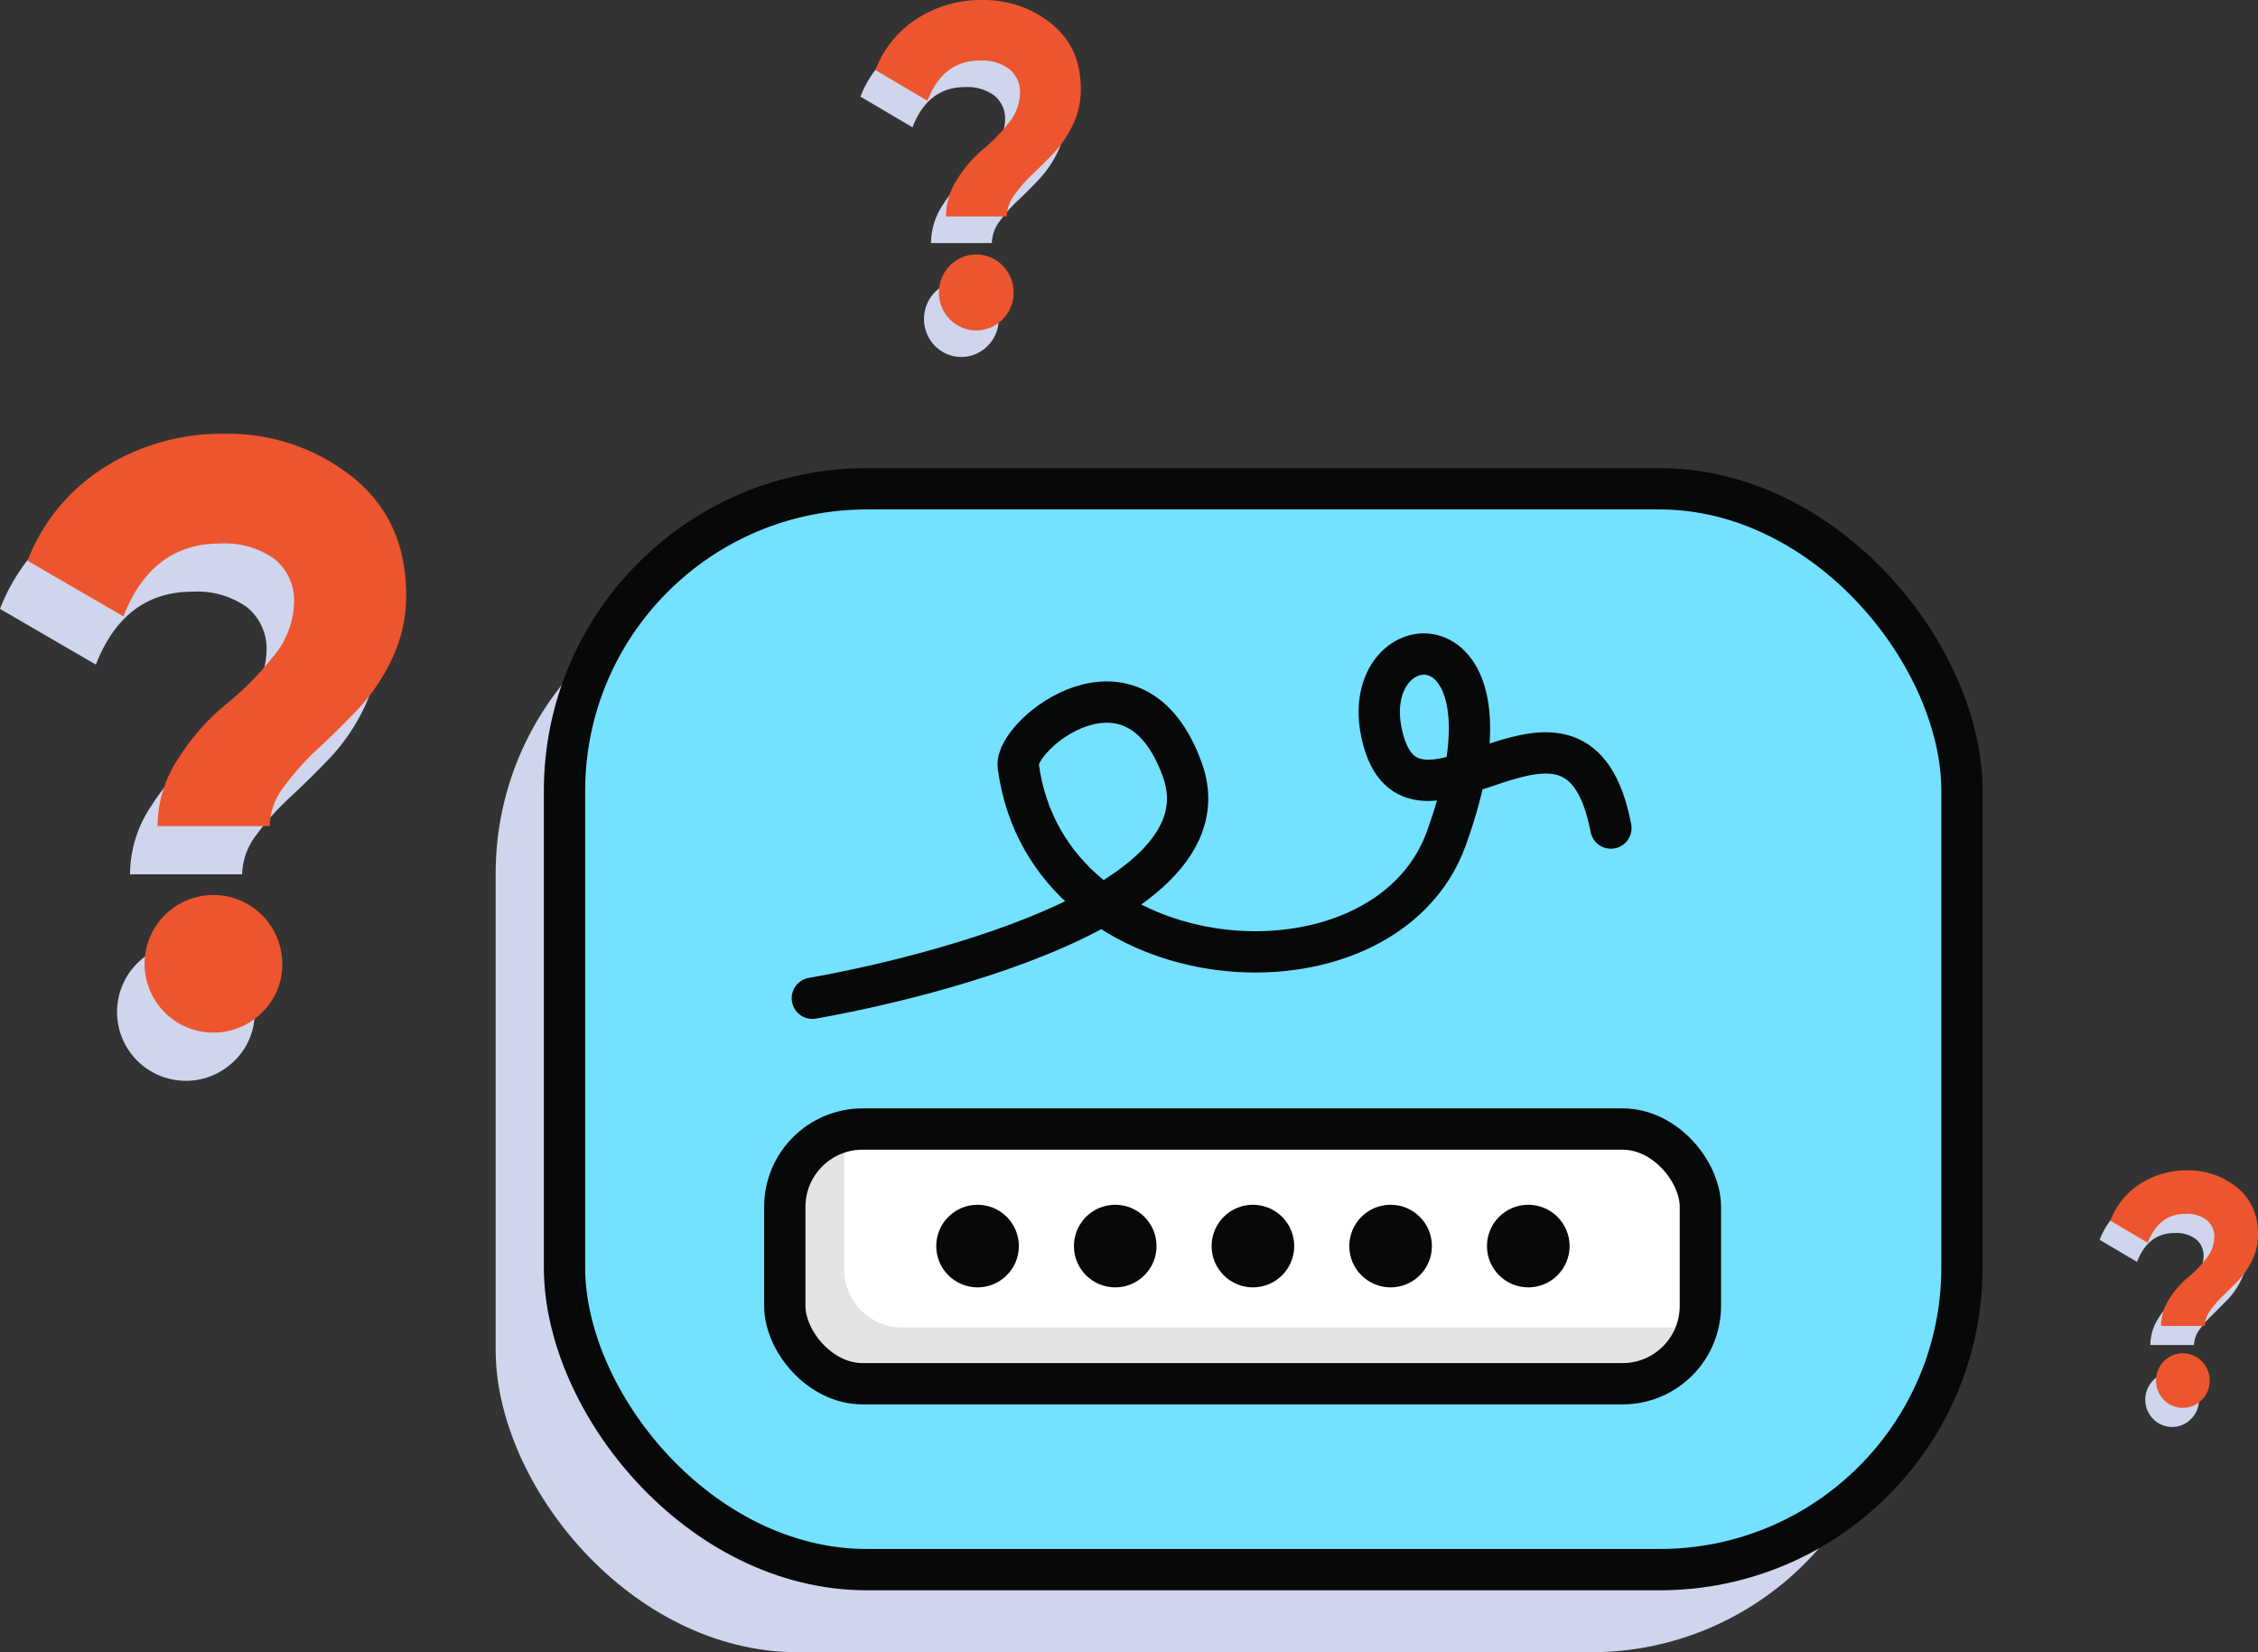 <svg xmlns="http://www.w3.org/2000/svg" xmlns:xlink="http://www.w3.org/1999/xlink" width="328" height="240"><rect width="100%" height="100%" fill="#333333" stroke="none"/><g fill="none" fill-rule="evenodd"><rect fill="#cfd5ec" x="72" y="83" width="203" height="157" rx="43.906"/><rect fill="#73e1ff" x="82" y="71" width="203" height="157" rx="43.906"/><rect stroke="#070808" stroke-width="6" x="82" y="71" width="203" height="157" rx="43.906"/><rect fill="#fff" x="114" y="164" width="133" height="37" rx="11.309"/><path d="M131.02 192.82c-4.626 0-8.375-3.736-8.375-8.344v-20.315c0-.055.007-.108.008-.162h-.278c-4.625 0-8.375 3.735-8.375 8.343v20.314c0 4.608 3.75 8.343 8.375 8.343H238.63c4.56.001 8.283-3.637 8.37-8.18H131.02z" fill="#e4e4e4"/><rect stroke="#070808" stroke-width="6" x="114" y="164" width="133" height="37" rx="11.309"/><g fill="#070808"><circle cx="142" cy="181" r="6"/><circle cx="162" cy="181" r="6"/><circle cx="182" cy="181" r="6"/><circle cx="202" cy="181" r="6"/><circle cx="222" cy="181" r="6"/></g><path d="M118 145s62.008-10.202 53.756-33.158c-6.93-19.287-24.453-5.13-23.844-.555 4.25 31.95 53.1 35.616 62.182 10.506 12.465-34.466-14.072-31.636-9.12-14.153S229.048 94.358 234 120.282" stroke="#070808" stroke-width="6" stroke-linecap="round"/><g fill-rule="nonzero"><path d="M18.885 127a17.92 17.92 0 0 1 3.129-9.997 32.53 32.53 0 0 1 6.786-7.674 43.23 43.23 0 0 0 6.787-6.842 12.61 12.61 0 0 0 3.127-7.853 7.75 7.75 0 0 0-2.832-6.425 12.38 12.38 0 0 0-7.908-2.261c-6.61 0-11.293 3.53-14.045 10.59L0 88.446A27.827 27.827 0 0 1 11.273 74.82a32.002 32.002 0 0 1 17.29-4.813 28.95 28.95 0 0 1 18.59 6.248C52.384 80.42 55 86.15 55 93.444a21.095 21.095 0 0 1-2.065 9.28 28.41 28.41 0 0 1-4.957 7.318 132.258 132.258 0 0 1-5.783 5.712 37.439 37.439 0 0 0-4.958 5.533 9.705 9.705 0 0 0-2.064 5.712H18.885zm15.155 27.102a10 10 0 0 1-16.269-10.948A10 10 0 0 1 36.999 147a9.7 9.7 0 0 1-2.96 7.102z" fill="#cfd5ec"/><path d="M22.885 120a17.92 17.92 0 0 1 3.129-9.997 32.53 32.53 0 0 1 6.786-7.674 43.23 43.23 0 0 0 6.787-6.842 12.61 12.61 0 0 0 3.127-7.853 7.75 7.75 0 0 0-2.832-6.425 12.38 12.38 0 0 0-7.908-2.261c-6.61 0-11.293 3.53-14.045 10.59L4 81.446A27.827 27.827 0 0 1 15.273 67.82a32.002 32.002 0 0 1 17.29-4.813 28.95 28.95 0 0 1 18.59 6.248C56.384 73.42 59 79.15 59 86.444a21.095 21.095 0 0 1-2.065 9.28 28.41 28.41 0 0 1-4.957 7.318 132.258 132.258 0 0 1-5.783 5.712 37.439 37.439 0 0 0-4.958 5.533 9.705 9.705 0 0 0-2.064 5.712H22.885zm15.155 27.102a10 10 0 0 1-16.269-10.948A10 10 0 0 1 40.999 140a9.7 9.7 0 0 1-2.96 7.102z" fill="#ed552e"/><path d="M135.243 35.3c.014-1.97.605-3.893 1.697-5.516 1-1.602 2.243-3.03 3.68-4.234a23.44 23.44 0 0 0 3.681-3.775 7.022 7.022 0 0 0 1.696-4.333 4.31 4.31 0 0 0-1.536-3.545 6.63 6.63 0 0 0-4.289-1.247c-3.586 0-6.125 1.948-7.618 5.843L125 14.04a15.301 15.301 0 0 1 6.114-7.518 17.14 17.14 0 0 1 9.378-2.656 15.53 15.53 0 0 1 10.083 3.447c2.837 2.297 4.255 5.46 4.255 9.484a11.82 11.82 0 0 1-1.12 5.121 15.69 15.69 0 0 1-2.688 4.037 71.93 71.93 0 0 1-3.137 3.151 20.55 20.55 0 0 0-2.689 3.053 5.41 5.41 0 0 0-1.119 3.151h-8.834zm8.22 14.953c-1.836 1.85-4.7 2.127-6.846.66s-2.973-4.272-1.978-6.7 3.535-3.803 6.07-3.287 4.36 2.78 4.36 5.4a5.393 5.393 0 0 1-1.605 3.918z" fill="#cfd5ec"/><path d="M137.412 31.448c.014-1.97.605-3.893 1.697-5.516 1-1.602 2.243-3.03 3.68-4.234a23.44 23.44 0 0 0 3.681-3.775 7.022 7.022 0 0 0 1.696-4.333 4.31 4.31 0 0 0-1.536-3.545 6.63 6.63 0 0 0-4.289-1.247c-3.586 0-6.125 1.948-7.618 5.843l-7.554-4.464a15.301 15.301 0 0 1 6.114-7.518 17.14 17.14 0 0 1 9.378-2.656 15.53 15.53 0 0 1 10.083 3.447C155.58 5.748 157 8.9 157 12.935a11.82 11.82 0 0 1-1.12 5.121 15.69 15.69 0 0 1-2.688 4.037 71.93 71.93 0 0 1-3.137 3.151 20.55 20.55 0 0 0-2.689 3.053 5.41 5.41 0 0 0-1.119 3.151h-8.834zm8.22 14.953c-1.836 1.85-4.7 2.127-6.846.66s-2.973-4.272-1.978-6.7 3.535-3.803 6.07-3.287 4.36 2.78 4.36 5.4a5.393 5.393 0 0 1-1.605 3.918z" fill="#ed552e"/><use xlink:href="#B" fill="#cfd5ec"/><use xlink:href="#B" x="1.558" y="-2.777" fill="#ed552e"/></g></g><defs><path id="B" d="M312.362 195.38a7.19 7.19 0 0 1 1.22-3.964 12.83 12.83 0 0 1 2.645-3.043 16.85 16.85 0 0 0 2.646-2.713 5.06 5.06 0 0 0 1.22-3.114 3.095 3.095 0 0 0-1.104-2.548 4.773 4.773 0 0 0-3.083-.897c-2.577 0-4.402 1.4-5.475 4.2l-5.43-3.21a10.997 10.997 0 0 1 4.394-5.403 12.332 12.332 0 0 1 6.74-1.91 11.164 11.164 0 0 1 7.247 2.477c2.04 1.65 3.06 3.924 3.06 6.817a8.486 8.486 0 0 1-.805 3.68 11.287 11.287 0 0 1-1.932 2.902l-2.254 2.265a14.77 14.77 0 0 0-1.933 2.194 3.89 3.89 0 0 0-.805 2.265h-6.35zm5.908 10.747c-1.32 1.33-3.38 1.53-4.92.474s-2.137-3.07-1.422-4.815 2.54-2.734 4.363-2.363 3.133 1.998 3.133 3.888a3.88 3.88 0 0 1-1.154 2.816z"/></defs></svg>